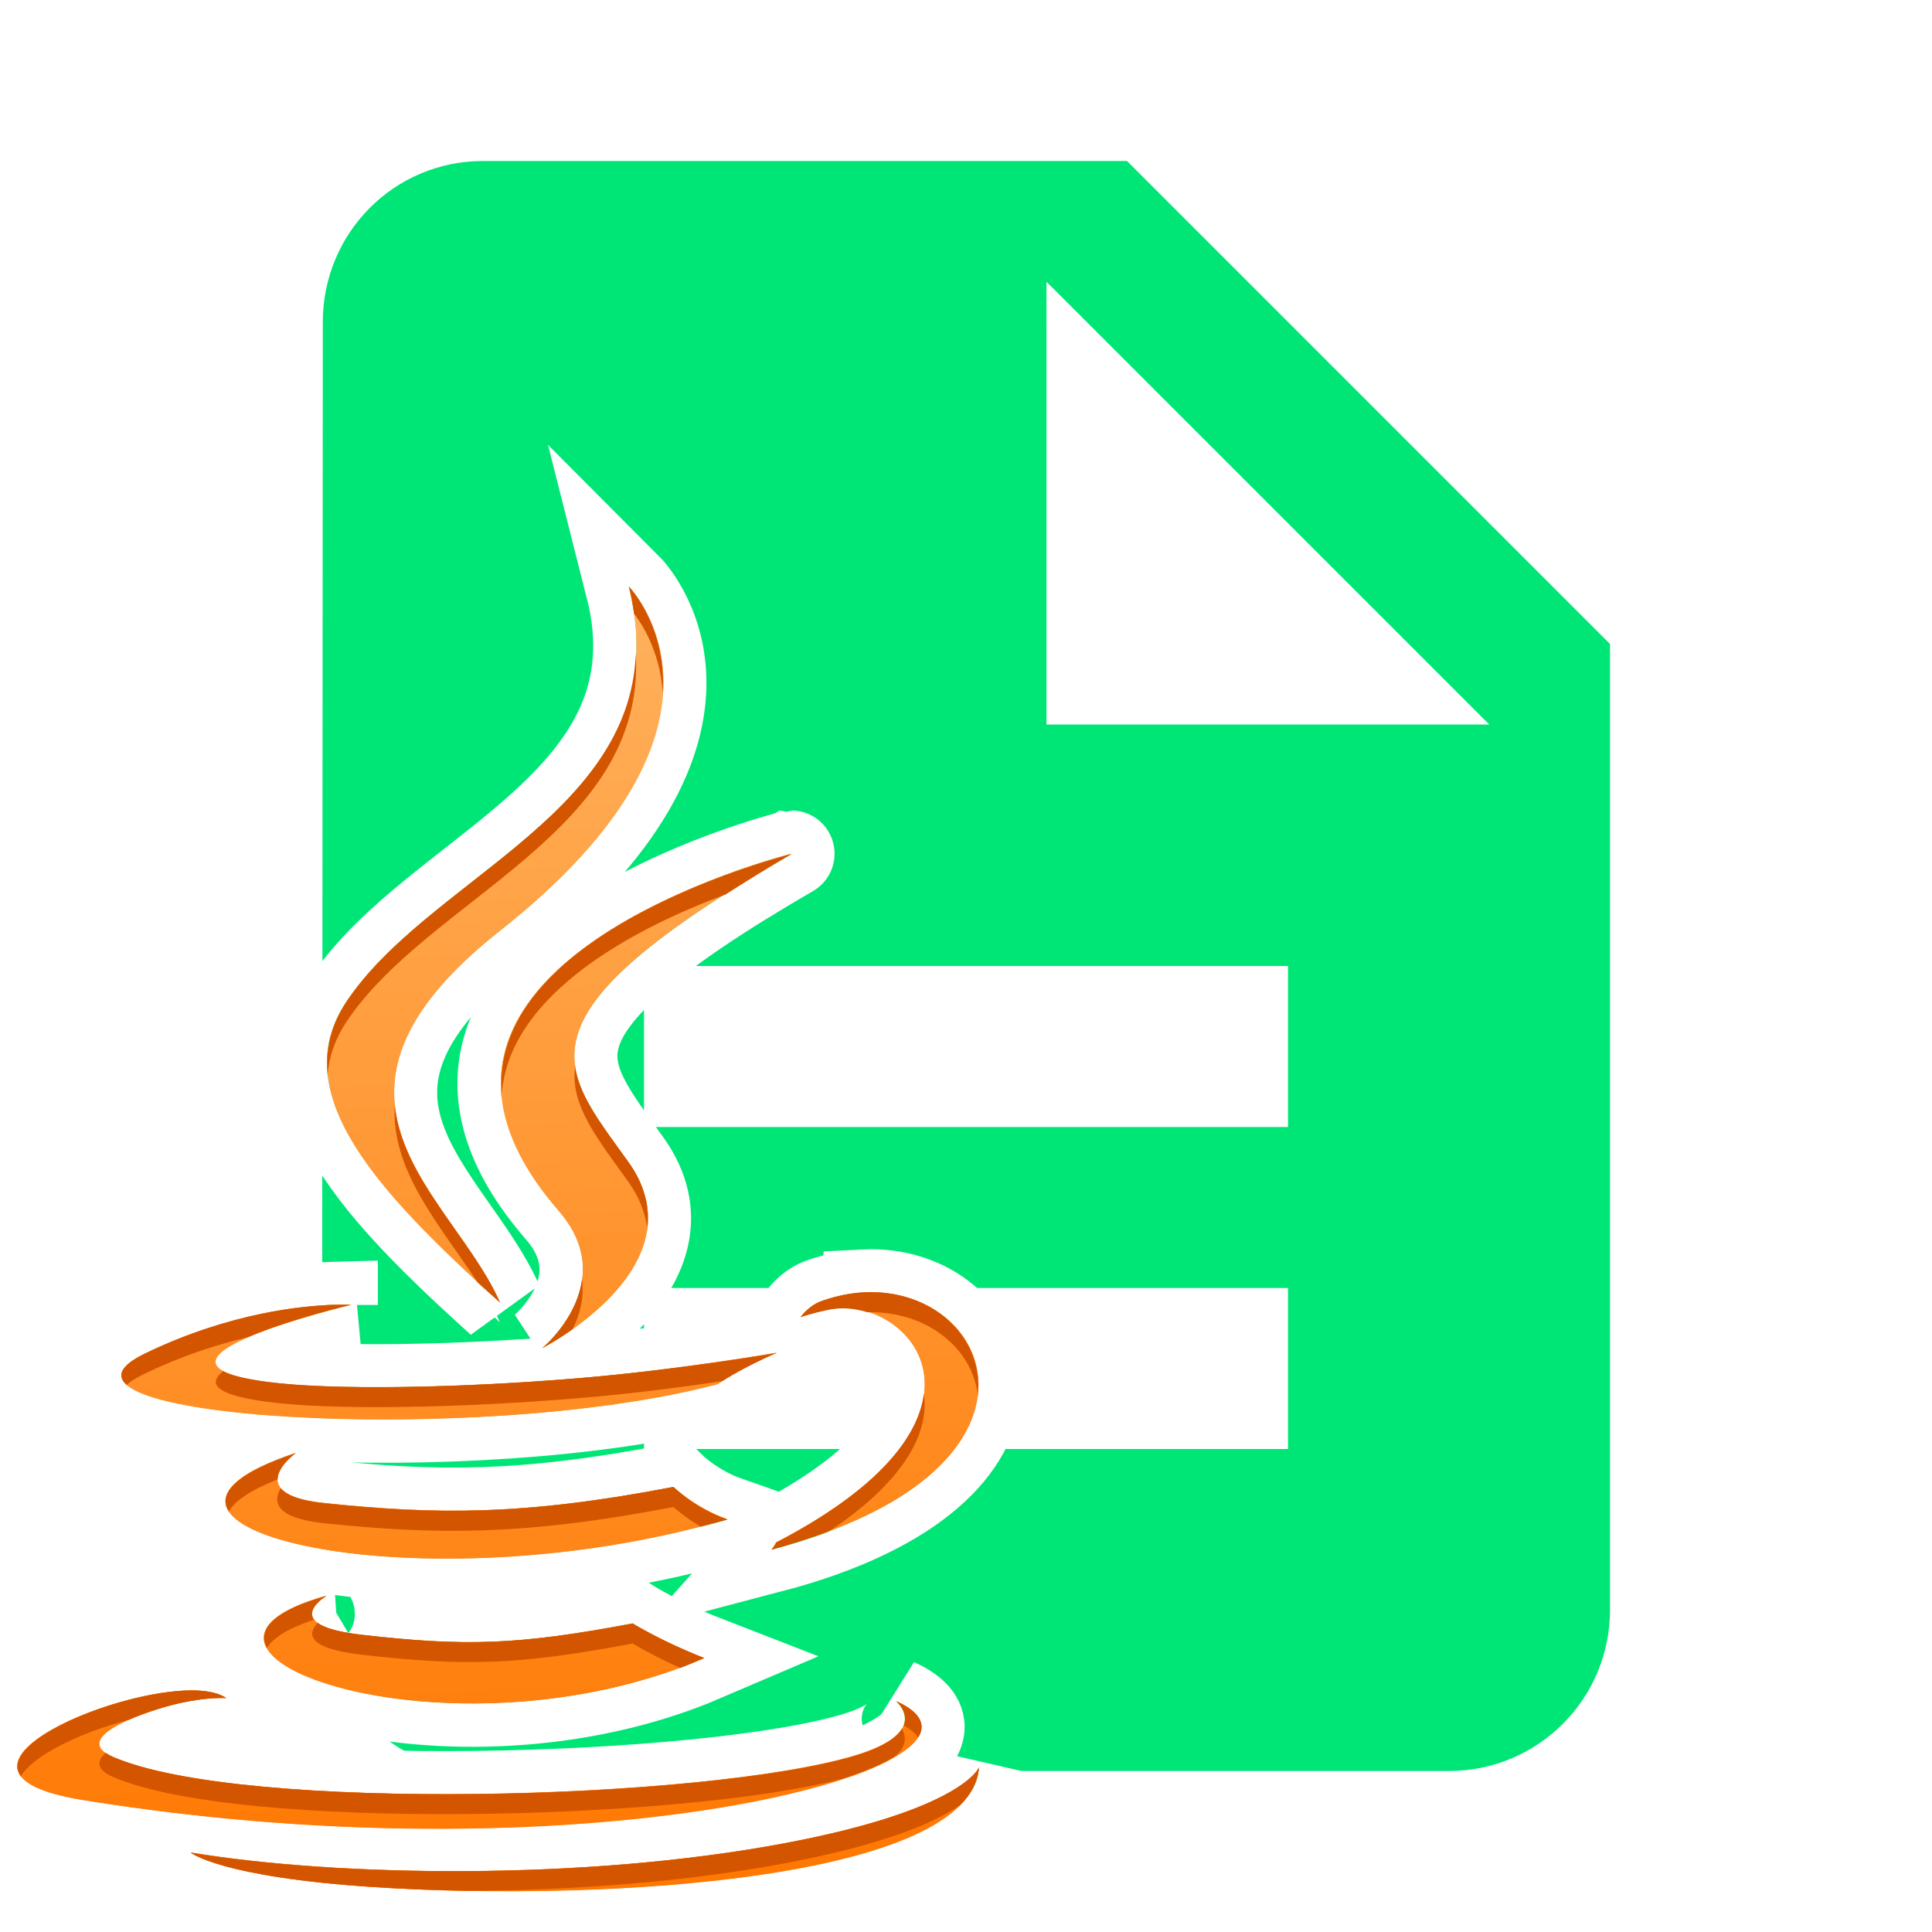 <?xml version="1.0" encoding="UTF-8" standalone="no"?>
<svg
   xmlns:osb="http://www.openswatchbook.org/uri/2009/osb"
   xmlns:dc="http://purl.org/dc/elements/1.1/"
   xmlns:cc="http://creativecommons.org/ns#"
   xmlns:rdf="http://www.w3.org/1999/02/22-rdf-syntax-ns#"
   xmlns:svg="http://www.w3.org/2000/svg"
   xmlns="http://www.w3.org/2000/svg"
   xmlns:xlink="http://www.w3.org/1999/xlink"
   xmlns:sodipodi="http://sodipodi.sourceforge.net/DTD/sodipodi-0.dtd"
   xmlns:inkscape="http://www.inkscape.org/namespaces/inkscape"
   fill="#00E676"
   width="48"
   height="48"
   viewBox="0 0 48 48"
   id="svg2"
   version="1.1"
   inkscape:version="0.91 r13725"
   sodipodi:docname="text-x-java17.svg">
  <defs
     id="defs8">
    <linearGradient
       id="linearGradient5664"
       osb:paint="solid">
      <stop
         style="stop-color:#000000;stop-opacity:1;"
         offset="0"
         id="stop5666" />
    </linearGradient>
    <linearGradient
       x1="64"
       y1="60"
       x2="62"
       y2="7"
       id="linearGradient3724"
       xlink:href="#linearGradient3763"
       gradientUnits="userSpaceOnUse"
       gradientTransform="matrix(1.232,0,0,1.232,-157.816,7.171)" />
    <linearGradient
       id="linearGradient3763">
      <stop
         id="stop3765"
         style="stop-color:#ff7700;stop-opacity:1"
         offset="0" />
      <stop
         id="stop3767"
         style="stop-color:#ffb15d;stop-opacity:1"
         offset="1" />
    </linearGradient>
    <clipPath
       id="clipPath3716">
      <path
         d="m -118,6 c -3.324,0 -6,2.676 -6,6 l 0,72 c 0,3.324 2.676,6 6,6 l 72,0 c 3.324,0 6,-2.676 6,-6 l 0,-72 c 0,-3.324 -2.676,-6 -6,-6 l -72,0 z m 42.531,9.438 c 0,0 6.743,6.784 -6.438,17.188 -10.57,8.348 -2.406,13.092 0,18.531 -6.17,-5.567 -10.692,-10.439 -7.656,-15 4.458,-6.694 16.822,-9.971 14.094,-20.719 z m 8.125,13.344 c -14.198,8.234 -11.546,10.6 -8.125,15.406 3.661,5.156 -4.312,9.25 -4.312,9.25 0,0 3.955,-3.227 0.812,-6.844 -10.644,-12.265 11.625,-17.812 11.625,-17.812 z m 3.594,21.875 c 6.598,-0.338 10.188,8.958 -4.594,12.844 -1.44e-4,0 0.162,-0.193 0.219,-0.344 12.215,-6.346 6.567,-12.446 2.625,-11.625 -0.964,0.201 -1.406,0.375 -1.406,0.375 0,0 0.379,-0.57 1.062,-0.812 0.731,-0.257 1.411,-0.402 2.094,-0.438 z m -26.406,0.625 c 0.519,-0.014 0.812,0 0.812,0 0,0 -11.829,2.822 -4.188,3.844 3.228,0.432 9.631,0.315 15.625,-0.188 4.897,-0.411 9.812,-1.25 9.812,-1.25 0,0 -1.719,0.71 -2.969,1.562 -12.017,3.161 -35.246,1.7 -28.562,-1.531 4.237,-2.05 7.911,-2.397 9.469,-2.438 z m -1.938,7.406 c 0,0 -2.824,2.06 1.438,2.5 5.512,0.569 9.873,0.637 17.406,-0.812 0,0 1.05,1.048 2.688,1.625 -15.408,4.507 -32.555,0.346 -21.531,-3.312 z m 1.531,7.125 c 0,0 -2.477,1.449 1.781,1.938 5.159,0.589 7.816,0.512 13.5,-0.562 0,0 1.475,0.908 3.562,1.719 -12.746,5.461 -28.854,-0.297 -18.844,-3.094 z m -6.469,4.719 c 0.615,0.024 1.146,0.148 1.469,0.375 0,0 -0.853,-0.059 -2.281,0.25 -1.37,0.296 -5.696,1.677 -3.375,2.688 6.461,2.811 29.707,2.165 37.062,-0.062 3.868,-1.173 2.031,-2.719 2.031,-2.719 6.739,3.041 -14.609,9.149 -40.594,4.938 -8.337,-1.353 1.386,-5.634 5.688,-5.469 z M -58,74.375 c -0.426,5.547 -18.434,6.718 -30.156,5.969 -7.704,-0.496 -9.188,-1.719 -9.188,-1.719 7.319,1.208 19.65,1.415 29.656,-0.469 C -58.818,76.488 -58,74.375 -58,74.375 Z"
         inkscape:connector-curvature="0"
         id="path3718"
         style="display:inline;fill:#ff00ff;fill-opacity:1;fill-rule:nonzero;stroke:none" />
    </clipPath>
    <filter
       style="color-interpolation-filters:sRGB"
       x="-0.17"
       y="-0.125"
       width="1.339"
       height="1.25"
       id="filter3720">
      <feGaussianBlur
         id="feGaussianBlur3722"
         stdDeviation="3.393" />
    </filter>
    <linearGradient
       x1="64"
       y1="60"
       x2="62"
       y2="7"
       id="linearGradient3769"
       xlink:href="#linearGradient3763"
       gradientUnits="userSpaceOnUse"
       gradientTransform="matrix(1.322,0,0,1.322,-37.067,4.196)" />
    <linearGradient
       inkscape:collect="always"
       xlink:href="#linearGradient3763"
       id="linearGradient4180"
       gradientUnits="userSpaceOnUse"
       gradientTransform="matrix(1.322,0,0,1.322,-37.067,4.196)"
       x1="64"
       y1="60"
       x2="62"
       y2="7" />
  </defs>
  <sodipodi:namedview
     pagecolor="#ffffff"
     bordercolor="#666666"
     borderopacity="1"
     objecttolerance="10"
     gridtolerance="10"
     guidetolerance="10"
     inkscape:pageopacity="0"
     inkscape:pageshadow="2"
     inkscape:window-width="1366"
     inkscape:window-height="713"
     id="namedview6"
     showgrid="false"
     inkscape:snap-bbox="true"
     inkscape:bbox-paths="true"
     inkscape:bbox-nodes="true"
     inkscape:snap-bbox-edge-midpoints="true"
     inkscape:snap-object-midpoints="true"
     inkscape:snap-bbox-midpoints="false"
     inkscape:snap-midpoints="true"
     inkscape:object-paths="false"
     inkscape:zoom="4.9166666"
     inkscape:cx="-6.6223334"
     inkscape:cy="33.602745"
     inkscape:window-x="0"
     inkscape:window-y="30"
     inkscape:window-maximized="1"
     inkscape:current-layer="layer4"
     inkscape:snap-intersection-paths="false"
     inkscape:snap-smooth-nodes="true"
     inkscape:object-nodes="true"
     inkscape:snap-nodes="false" />
  <path
     d="M28 4H12C9.79 4 8.02 5.79 8.02 8L8 40c0 2.21 1.77 4 3.98 4H36c2.21 0 4-1.79 4-4V16L28 4zm4 32H16v-4h16v4zm0-8H16v-4h16v4zm-6-10V7l11 11H26z"
     id="path4" />
  <g
     transform="matrix(0.464,0,0,0.464,-8.169,8.511)"
     id="layer4"
     style="display:inline;stroke-width:4.311;stroke-miterlimit:4;stroke-dasharray:none">
    <path
       d="m -75.476,15.447 c 2.728,10.748 -9.631,14.016 -14.089,20.71 -3.036,4.561 1.49,9.446 7.66,15.013 -2.406,-5.439 -10.57,-10.206 0,-18.554 13.18,-10.403 6.429,-17.169 6.429,-17.169 z m 8.122,13.319 c 1.44e-4,0 -22.269,5.558 -11.625,17.823 3.142,3.617 -0.808,6.852 -0.808,6.852 0,0 7.973,-4.082 4.311,-9.239 -3.421,-4.806 -6.075,-7.202 8.122,-15.436 z m 3.618,21.903 c -0.683,0.035 -1.386,0.167 -2.117,0.423 -0.684,0.242 -1.039,0.808 -1.039,0.808 0,0 0.422,-0.184 1.386,-0.385 3.942,-0.821 9.597,5.28 -2.618,11.625 -0.057,0.151 -0.231,0.346 -0.231,0.346 14.782,-3.886 11.218,-13.157 4.619,-12.819 z m -26.407,0.616 c -1.557,0.041 -5.233,0.375 -9.47,2.425 -6.683,3.231 16.546,4.7 28.563,1.54 1.249,-0.853 2.964,-1.578 2.964,-1.578 0,0 -4.919,0.859 -9.816,1.27 -5.994,0.503 -12.401,0.624 -15.629,0.192 -7.642,-1.022 4.196,-3.849 4.196,-3.849 0,0 -0.289,-0.014 -0.808,0 z m -1.963,7.391 c -11.024,3.659 6.149,7.817 21.557,3.311 -1.637,-0.577 -2.695,-1.617 -2.695,-1.617 -7.533,1.45 -11.888,1.377 -17.399,0.808 -4.261,-0.44 -1.463,-2.502 -1.463,-2.502 z m 1.54,7.121 c -10.01,2.797 6.117,8.579 18.862,3.118 -2.088,-0.811 -3.58,-1.732 -3.58,-1.732 -5.684,1.074 -8.352,1.166 -13.512,0.577 -4.258,-0.488 -1.771,-1.963 -1.771,-1.963 z m -6.467,4.735 c -4.302,-0.165 -14.035,4.113 -5.697,5.466 25.985,4.212 47.351,-1.886 40.612,-4.927 0,0 1.828,1.521 -2.04,2.695 -7.355,2.228 -30.609,2.888 -37.07,0.077 -2.321,-1.011 2.017,-2.399 3.388,-2.695 1.429,-0.309 2.271,-0.231 2.271,-0.231 -0.323,-0.227 -0.848,-0.361 -1.463,-0.385 z M -58,74.382 c 0,0 -0.831,2.104 -9.701,3.772 -10.006,1.884 -22.322,1.67 -29.641,0.462 0,0 1.496,1.236 9.2,1.732 C -76.419,81.098 -58.426,79.929 -58,74.382 Z"
       inkscape:connector-curvature="0"
       transform="matrix(1.073,0,0,1.073,132.249,-3.498)"
       clip-path="url(#clipPath3716)"
       id="path3707"
       style="opacity:1;fill:#ffffff;fill-opacity:1;fill-rule:evenodd;stroke:#ffffff;stroke-width:4.311;stroke-miterlimit:4;stroke-dasharray:none;filter:url(#filter3720)" />
    <path
       d="M 51.273,13.075 C 54.2,24.606 40.94,28.113 36.157,35.294 32.9,40.187 37.756,45.429 44.376,51.401 c -2.582,-5.836 -11.34,-10.95 0,-19.906 14.141,-11.161 6.897,-18.42 6.897,-18.42 z m 8.714,14.29 c 1.55e-4,0 -23.892,5.963 -12.472,19.122 3.371,3.881 -0.867,7.351 -0.867,7.351 0,0 8.553,-4.38 4.626,-9.912 -3.67,-5.156 -6.518,-7.727 8.714,-16.561 z m 3.882,23.499 c -0.732,0.038 -1.487,0.179 -2.271,0.454 -0.734,0.26 -1.115,0.867 -1.115,0.867 0,0 0.452,-0.197 1.487,-0.413 4.23,-0.881 10.297,5.664 -2.808,12.472 -0.061,0.162 -0.248,0.372 -0.248,0.372 15.859,-4.169 12.035,-14.116 4.956,-13.753 z m -28.331,0.661 c -1.671,0.044 -5.614,0.403 -10.16,2.602 -7.17,3.467 17.751,5.043 30.644,1.652 1.34,-0.915 3.18,-1.693 3.18,-1.693 0,0 -5.277,0.922 -10.531,1.363 -6.431,0.54 -13.305,0.67 -16.768,0.206 -8.199,-1.096 4.502,-4.13 4.502,-4.13 0,0 -0.31,-0.015 -0.867,0 z m -2.106,7.93 c -11.828,3.925 6.597,8.387 23.128,3.552 -1.756,-0.619 -2.891,-1.735 -2.891,-1.735 -8.082,1.555 -12.754,1.478 -18.667,0.867 -4.572,-0.472 -1.569,-2.684 -1.569,-2.684 z m 1.652,7.64 c -10.74,3.001 6.563,9.204 20.237,3.345 -2.24,-0.87 -3.841,-1.858 -3.841,-1.858 -6.098,1.153 -8.961,1.251 -14.496,0.619 -4.568,-0.524 -1.9,-2.106 -1.9,-2.106 z m -6.938,5.08 c -4.615,-0.178 -15.057,4.413 -6.112,5.865 27.878,4.519 50.801,-2.024 43.571,-5.286 0,0 1.961,1.632 -2.189,2.891 -7.891,2.39 -32.839,3.098 -39.771,0.083 -2.49,-1.085 2.164,-2.573 3.634,-2.891 1.533,-0.332 2.437,-0.248 2.437,-0.248 -0.346,-0.244 -0.91,-0.388 -1.569,-0.413 z m 41.878,4.13 c 0,0 -0.892,2.257 -10.407,4.047 -10.735,2.021 -23.949,1.792 -31.801,0.496 0,0 1.605,1.327 9.871,1.858 12.577,0.804 31.88,-0.45 32.338,-6.401 z"
       inkscape:connector-curvature="0"
       id="path2907"
       style="fill:url(#linearGradient4180);fill-opacity:1;fill-rule:evenodd;stroke-width:4.311;stroke-miterlimit:4;stroke-dasharray:none" />
    <path
       d="m 51.281,14.138 c 0.224,0.882 0.323,1.721 0.369,2.515 0.026,-0.682 0.009,-1.396 -0.101,-2.146 -0.005,-0.006 0.004,-0.028 0,-0.034 -0.17,-0.22 -0.268,-0.335 -0.268,-0.335 z m 1.81,4.627 c -0.191,3.168 -2.112,7.527 -8.717,12.74 -4.495,3.551 -5.817,6.492 -5.633,9.119 0.216,-2.356 1.734,-4.968 5.633,-8.047 7.382,-5.827 8.918,-10.591 8.717,-13.813 z m 6.907,9.689 c 3.8e-5,0 -1.492,0.342 -3.554,1.106 -0.029,0.019 -0.071,0.015 -0.101,0.034 -6.472,4.156 -8.281,6.768 -7.946,9.153 0.347,-2.529 3.286,-5.471 11.6,-10.293 z M 35.154,39.216 c -0.306,4.074 3.87,8.416 9.22,13.243 -0.323,-0.729 -0.743,-1.43 -1.207,-2.146 -0.022,-0.033 -0.045,-0.067 -0.067,-0.101 -4.268,-3.947 -7.578,-7.57 -7.946,-10.997 z m 9.321,0.972 c -0.178,2.147 0.642,4.6 3.051,7.376 0.779,0.897 1.128,1.766 1.241,2.582 0.139,-1.097 -0.105,-2.347 -1.241,-3.654 -2.01,-2.316 -2.906,-4.426 -3.051,-6.303 z m 7.778,7.208 c -0.287,2.4 -2.429,4.332 -3.99,5.431 -0.643,1.271 -1.609,2.079 -1.609,2.079 0,0 6.167,-3.159 5.599,-7.51 z m 11.6,4.526 c -0.732,0.038 -1.462,0.194 -2.246,0.469 -0.734,0.26 -1.14,0.872 -1.14,0.872 0,0 0.474,-0.186 1.509,-0.402 2.115,-0.441 4.689,0.975 5.096,3.353 0.232,-2.172 -1.258,-3.744 -3.017,-4.291 -0.066,0.002 -0.135,-0.003 -0.201,0 z m -28.33,0.671 c -0.937,0.025 -2.587,0.178 -4.66,0.671 -1.401,0.61 -2.264,1.286 -1.308,1.81 1.499,-1.199 6.84,-2.481 6.84,-2.481 0,0 -0.315,-0.015 -0.872,0 z m 23.67,2.582 c 0,0 -1.302,0.195 -2.917,0.436 -0.088,0.057 -0.183,0.11 -0.268,0.168 -10.533,2.77 -29.084,2.216 -31.616,0.034 -3.123,3.017 19.529,4.218 31.616,1.039 1.34,-0.915 3.185,-1.676 3.185,-1.676 z m 10.762,1.14 c -0.258,2.474 -2.496,5.277 -7.912,7.309 -0.841,0.562 -1.786,1.14 -2.883,1.71 -0.061,0.162 -0.235,0.369 -0.235,0.369 8.657,-2.276 11.431,-6.285 11.03,-9.388 z m -36.511,4.224 c -0.345,0.114 -0.678,0.22 -0.972,0.335 0.003,0.156 0.048,0.323 0.168,0.469 0.282,-0.465 0.805,-0.805 0.805,-0.805 z m -3.587,2.045 c -1.847,3.147 13.045,5.499 26.688,1.509 -0.569,-0.201 -1.021,-0.454 -1.442,-0.704 -11.615,3.006 -23.684,1.636 -25.246,-0.805 z m 5.23,5.599 c -0.241,0.067 -0.458,0.131 -0.671,0.201 0.046,0.063 0.118,0.106 0.201,0.168 0.219,-0.228 0.469,-0.369 0.469,-0.369 z m -3.185,1.71 c -1.81,3.031 12.035,6.479 23.402,1.609 C 54.84,71.322 54.431,71.147 54.03,70.966 44.302,74.557 33.298,72.434 31.902,69.893 Z m -3.755,3.353 c -1.022,-0.039 -2.335,0.16 -3.654,0.503 -1.187,0.528 -2.081,1.197 -1.241,1.777 0.006,-0.005 0.027,0.005 0.034,0 0.86,-0.741 3.058,-1.408 3.99,-1.609 1.533,-0.332 2.447,-0.268 2.447,-0.268 -0.346,-0.244 -0.916,-0.377 -1.576,-0.402 z m 37.45,0.57 c 0,0 0.167,0.163 0.302,0.402 0.036,-0.059 0.078,-0.11 0.101,-0.168 -0.126,-0.072 -0.25,-0.166 -0.402,-0.235 z m 1.173,0.872 c -0.221,0.35 -0.669,0.687 -1.274,1.039 -0.017,0.014 -0.049,0.019 -0.067,0.034 -0.404,0.317 -1.018,0.671 -2.012,0.972 -0.207,0.063 -0.474,0.107 -0.704,0.168 -7.229,2.389 -22.919,4.017 -40.668,1.14 -1.91,-0.31 -2.932,-0.755 -3.319,-1.274 -0.564,0.947 0.163,1.835 3.319,2.347 25.604,4.15 47.003,-1.025 44.725,-4.426 z m 3.252,2.682 c 0,0 -0.187,0.374 -1.006,0.939 -0.027,0.027 -0.073,0.04 -0.101,0.067 -3.681,3.55 -15.936,4.711 -26.252,4.526 -0.011,-2.04e-4 -0.022,2.07e-4 -0.034,0 -5.627,0.033 -10.893,-0.324 -14.819,-0.972 0,0 1.591,1.312 9.857,1.844 12.577,0.804 31.897,-0.452 32.354,-6.404 z"
       inkscape:connector-curvature="0"
       id="path3783"
       style="opacity:1;fill:#ffffff;fill-opacity:1;fill-rule:evenodd;stroke-width:4.311;stroke-miterlimit:4;stroke-dasharray:none" />
    <path
       d="M 51.273,13.075 C 54.2,24.606 40.94,28.113 36.157,35.294 32.9,40.187 37.756,45.429 44.376,51.401 c -2.582,-5.836 -11.34,-10.95 0,-19.906 14.141,-11.161 6.897,-18.42 6.897,-18.42 z m 8.714,14.29 c 1.55e-4,0 -23.892,5.963 -12.472,19.122 3.371,3.881 -0.867,7.351 -0.867,7.351 0,0 8.553,-4.38 4.626,-9.912 -3.67,-5.156 -6.518,-7.727 8.714,-16.561 z m 3.882,23.499 c -0.732,0.038 -1.487,0.179 -2.271,0.454 -0.734,0.26 -1.115,0.867 -1.115,0.867 0,0 0.452,-0.197 1.487,-0.413 4.23,-0.881 10.297,5.664 -2.808,12.472 -0.061,0.162 -0.248,0.372 -0.248,0.372 15.859,-4.169 12.035,-14.116 4.956,-13.753 z m -28.331,0.661 c -1.671,0.044 -5.614,0.403 -10.16,2.602 -7.17,3.467 17.751,5.043 30.644,1.652 1.34,-0.915 3.18,-1.693 3.18,-1.693 0,0 -5.277,0.922 -10.531,1.363 -6.431,0.54 -13.305,0.67 -16.768,0.206 -8.199,-1.096 4.502,-4.13 4.502,-4.13 0,0 -0.31,-0.015 -0.867,0 z m -2.106,7.93 c -11.828,3.925 6.597,8.387 23.128,3.552 -1.756,-0.619 -2.891,-1.735 -2.891,-1.735 -8.082,1.555 -12.754,1.478 -18.667,0.867 -4.572,-0.472 -1.569,-2.684 -1.569,-2.684 z m 1.652,7.64 c -10.74,3.001 6.563,9.204 20.237,3.345 -2.24,-0.87 -3.841,-1.858 -3.841,-1.858 -6.098,1.153 -8.961,1.251 -14.496,0.619 -4.568,-0.524 -1.9,-2.106 -1.9,-2.106 z m -6.938,5.08 c -4.615,-0.178 -15.057,4.413 -6.112,5.865 27.878,4.519 50.801,-2.024 43.571,-5.286 0,0 1.961,1.632 -2.189,2.891 -7.891,2.39 -32.839,3.098 -39.771,0.083 -2.49,-1.085 2.164,-2.573 3.634,-2.891 1.533,-0.332 2.437,-0.248 2.437,-0.248 -0.346,-0.244 -0.91,-0.388 -1.569,-0.413 z m 41.878,4.13 c 0,0 -0.892,2.257 -10.407,4.047 -10.735,2.021 -23.949,1.792 -31.801,0.496 0,0 1.605,1.327 9.871,1.858 12.577,0.804 31.88,-0.45 32.338,-6.401 z"
       inkscape:connector-curvature="0"
       id="path3672"
       style="fill:url(#linearGradient3769);fill-opacity:1;fill-rule:evenodd;stroke-width:4.311;stroke-miterlimit:4;stroke-dasharray:none" />
    <path
       d="m 51.281,13.065 c 0.122,0.48 0.201,0.955 0.268,1.408 0.004,0.006 -0.005,0.028 0,0.034 0.485,0.632 1.408,2.1 1.542,4.258 0.218,-3.615 -1.81,-5.7 -1.81,-5.7 z m 0.369,3.587 c -0.337,8.782 -11.241,12.261 -15.49,18.641 -0.837,1.257 -1.132,2.546 -1.006,3.856 0.082,-0.944 0.395,-1.865 1.006,-2.783 4.417,-6.632 16.039,-10.135 15.49,-19.714 z m 8.348,10.729 c 1.27e-4,0 -16.201,4.021 -15.523,12.807 0.452,-5.448 7.419,-8.932 11.869,-10.595 0.029,-0.019 0.071,-0.015 0.101,-0.034 1.072,-0.686 2.214,-1.402 3.554,-2.179 z M 48.398,38.78 c -0.27,2.09 1.225,3.873 2.883,6.203 0.587,0.826 0.872,1.65 0.972,2.414 0.129,-1.08 -0.099,-2.257 -0.972,-3.487 -1.368,-1.921 -2.637,-3.468 -2.883,-5.13 z m -9.656,2.045 c -0.212,3.511 2.426,6.436 4.359,9.388 0.022,0.033 0.045,0.067 0.067,0.101 0.399,0.368 0.793,0.699 1.207,1.073 C 42.842,47.921 39.13,44.737 38.742,40.825 Z m 10.025,9.321 c -0.273,2.16 -2.112,3.688 -2.112,3.688 0,0 0.712,-0.374 1.609,-1.006 0.382,-0.755 0.642,-1.671 0.503,-2.682 z m 15.087,0.704 c -0.732,0.038 -1.462,0.194 -2.246,0.469 -0.734,0.26 -1.14,0.872 -1.14,0.872 0,0 0.474,-0.186 1.509,-0.402 0.683,-0.142 1.389,-0.08 2.079,0.134 3.121,-0.076 5.574,1.864 5.901,4.392 0.321,-3.082 -2.458,-5.652 -6.102,-5.465 z M 35.523,51.52 c -1.671,0.044 -5.613,0.416 -10.159,2.615 -1.312,0.635 -1.54,1.187 -0.972,1.676 0.208,-0.201 0.524,-0.387 0.972,-0.603 1.995,-0.965 3.877,-1.559 5.498,-1.945 2.146,-0.935 5.532,-1.743 5.532,-1.743 0,0 -0.315,-0.015 -0.872,0 z m 23.67,2.582 c 0,0 -5.273,0.9 -10.528,1.341 -6.431,0.54 -13.301,0.665 -16.764,0.201 -1.192,-0.159 -1.935,-0.344 -2.347,-0.57 -0.805,0.644 -0.518,1.26 2.347,1.643 3.463,0.463 10.333,0.338 16.764,-0.201 2.923,-0.245 5.586,-0.604 7.611,-0.905 1.306,-0.838 2.917,-1.509 2.917,-1.509 z m 7.879,2.179 c -0.273,2.243 -2.37,5.1 -7.912,7.979 -0.061,0.162 -0.235,0.369 -0.235,0.369 1.143,-0.3 2.174,-0.651 3.118,-1.006 4.131,-2.763 5.33,-5.371 5.029,-7.342 z m -33.628,3.185 c -3.212,1.066 -4.194,2.17 -3.587,3.118 0.326,-0.555 1.146,-1.135 2.615,-1.71 -0.012,-0.707 0.972,-1.408 0.972,-1.408 z m 20.217,1.81 c -8.082,1.555 -12.761,1.482 -18.675,0.872 -1.385,-0.143 -2.058,-0.452 -2.347,-0.805 -0.412,0.68 -0.368,1.597 2.347,1.878 5.913,0.61 10.592,0.684 18.675,-0.872 0,0 0.563,0.518 1.442,1.039 0.486,-0.126 0.958,-0.227 1.442,-0.369 -1.756,-0.619 -2.883,-1.743 -2.883,-1.743 z m -18.574,5.834 c -2.871,0.802 -3.717,1.814 -3.185,2.783 0.319,-0.534 1.124,-1.05 2.515,-1.509 -0.445,-0.609 0.671,-1.274 0.671,-1.274 z m -0.469,1.442 c -0.482,0.503 -0.76,1.35 2.38,1.71 5.535,0.632 8.386,0.549 14.484,-0.603 0,0 1.015,0.616 2.548,1.308 0.433,-0.16 0.847,-0.353 1.274,-0.536 -2.24,-0.87 -3.822,-1.844 -3.822,-1.844 -6.098,1.153 -8.949,1.235 -14.484,0.603 -1.308,-0.15 -2.026,-0.375 -2.38,-0.637 z m -6.471,3.621 c -3.63,-0.14 -10.848,2.681 -9.421,4.593 0.68,-1.142 3.23,-2.359 5.767,-3.017 0.981,-0.436 2.159,-0.771 2.783,-0.905 1.533,-0.332 2.447,-0.268 2.447,-0.268 -0.346,-0.244 -0.916,-0.377 -1.576,-0.402 z m 37.45,0.57 c 0,0 0.689,0.586 0.402,1.308 0.361,0.205 0.621,0.413 0.771,0.637 0.435,-0.691 0.084,-1.377 -1.173,-1.945 z m 0.302,1.475 c -0.279,0.461 -0.967,0.982 -2.481,1.442 -7.891,2.39 -32.831,3.082 -39.763,0.067 -0.145,-0.063 -0.27,-0.135 -0.369,-0.201 -0.006,0.005 -0.028,-0.005 -0.034,0 -0.48,0.423 -0.498,0.882 0.402,1.274 6.75,2.936 30.527,2.341 39.059,0.101 1.113,-0.368 2.03,-0.748 2.716,-1.14 0.018,-0.014 0.05,-0.019 0.067,-0.034 0.72,-0.594 0.605,-1.149 0.402,-1.509 z m 4.124,2.079 c 0,0 -0.877,2.267 -10.393,4.057 -10.735,2.021 -23.965,1.799 -31.817,0.503 0,0 1.591,1.312 9.857,1.844 1.562,0.1 3.242,0.17 4.962,0.201 0.011,2.07e-4 0.022,-2.04e-4 0.034,0 5.617,-0.035 11.607,-0.467 16.965,-1.475 5.501,-1.035 8.056,-2.23 9.287,-3.051 0.028,-0.027 0.074,-0.04 0.101,-0.067 0.596,-0.602 0.949,-1.268 1.006,-2.012 z"
       inkscape:connector-curvature="0"
       id="path2931"
       style="fill:#d45500;fill-opacity:1;fill-rule:evenodd;stroke-width:4.311;stroke-miterlimit:4;stroke-dasharray:none" />
  </g>
</svg>
